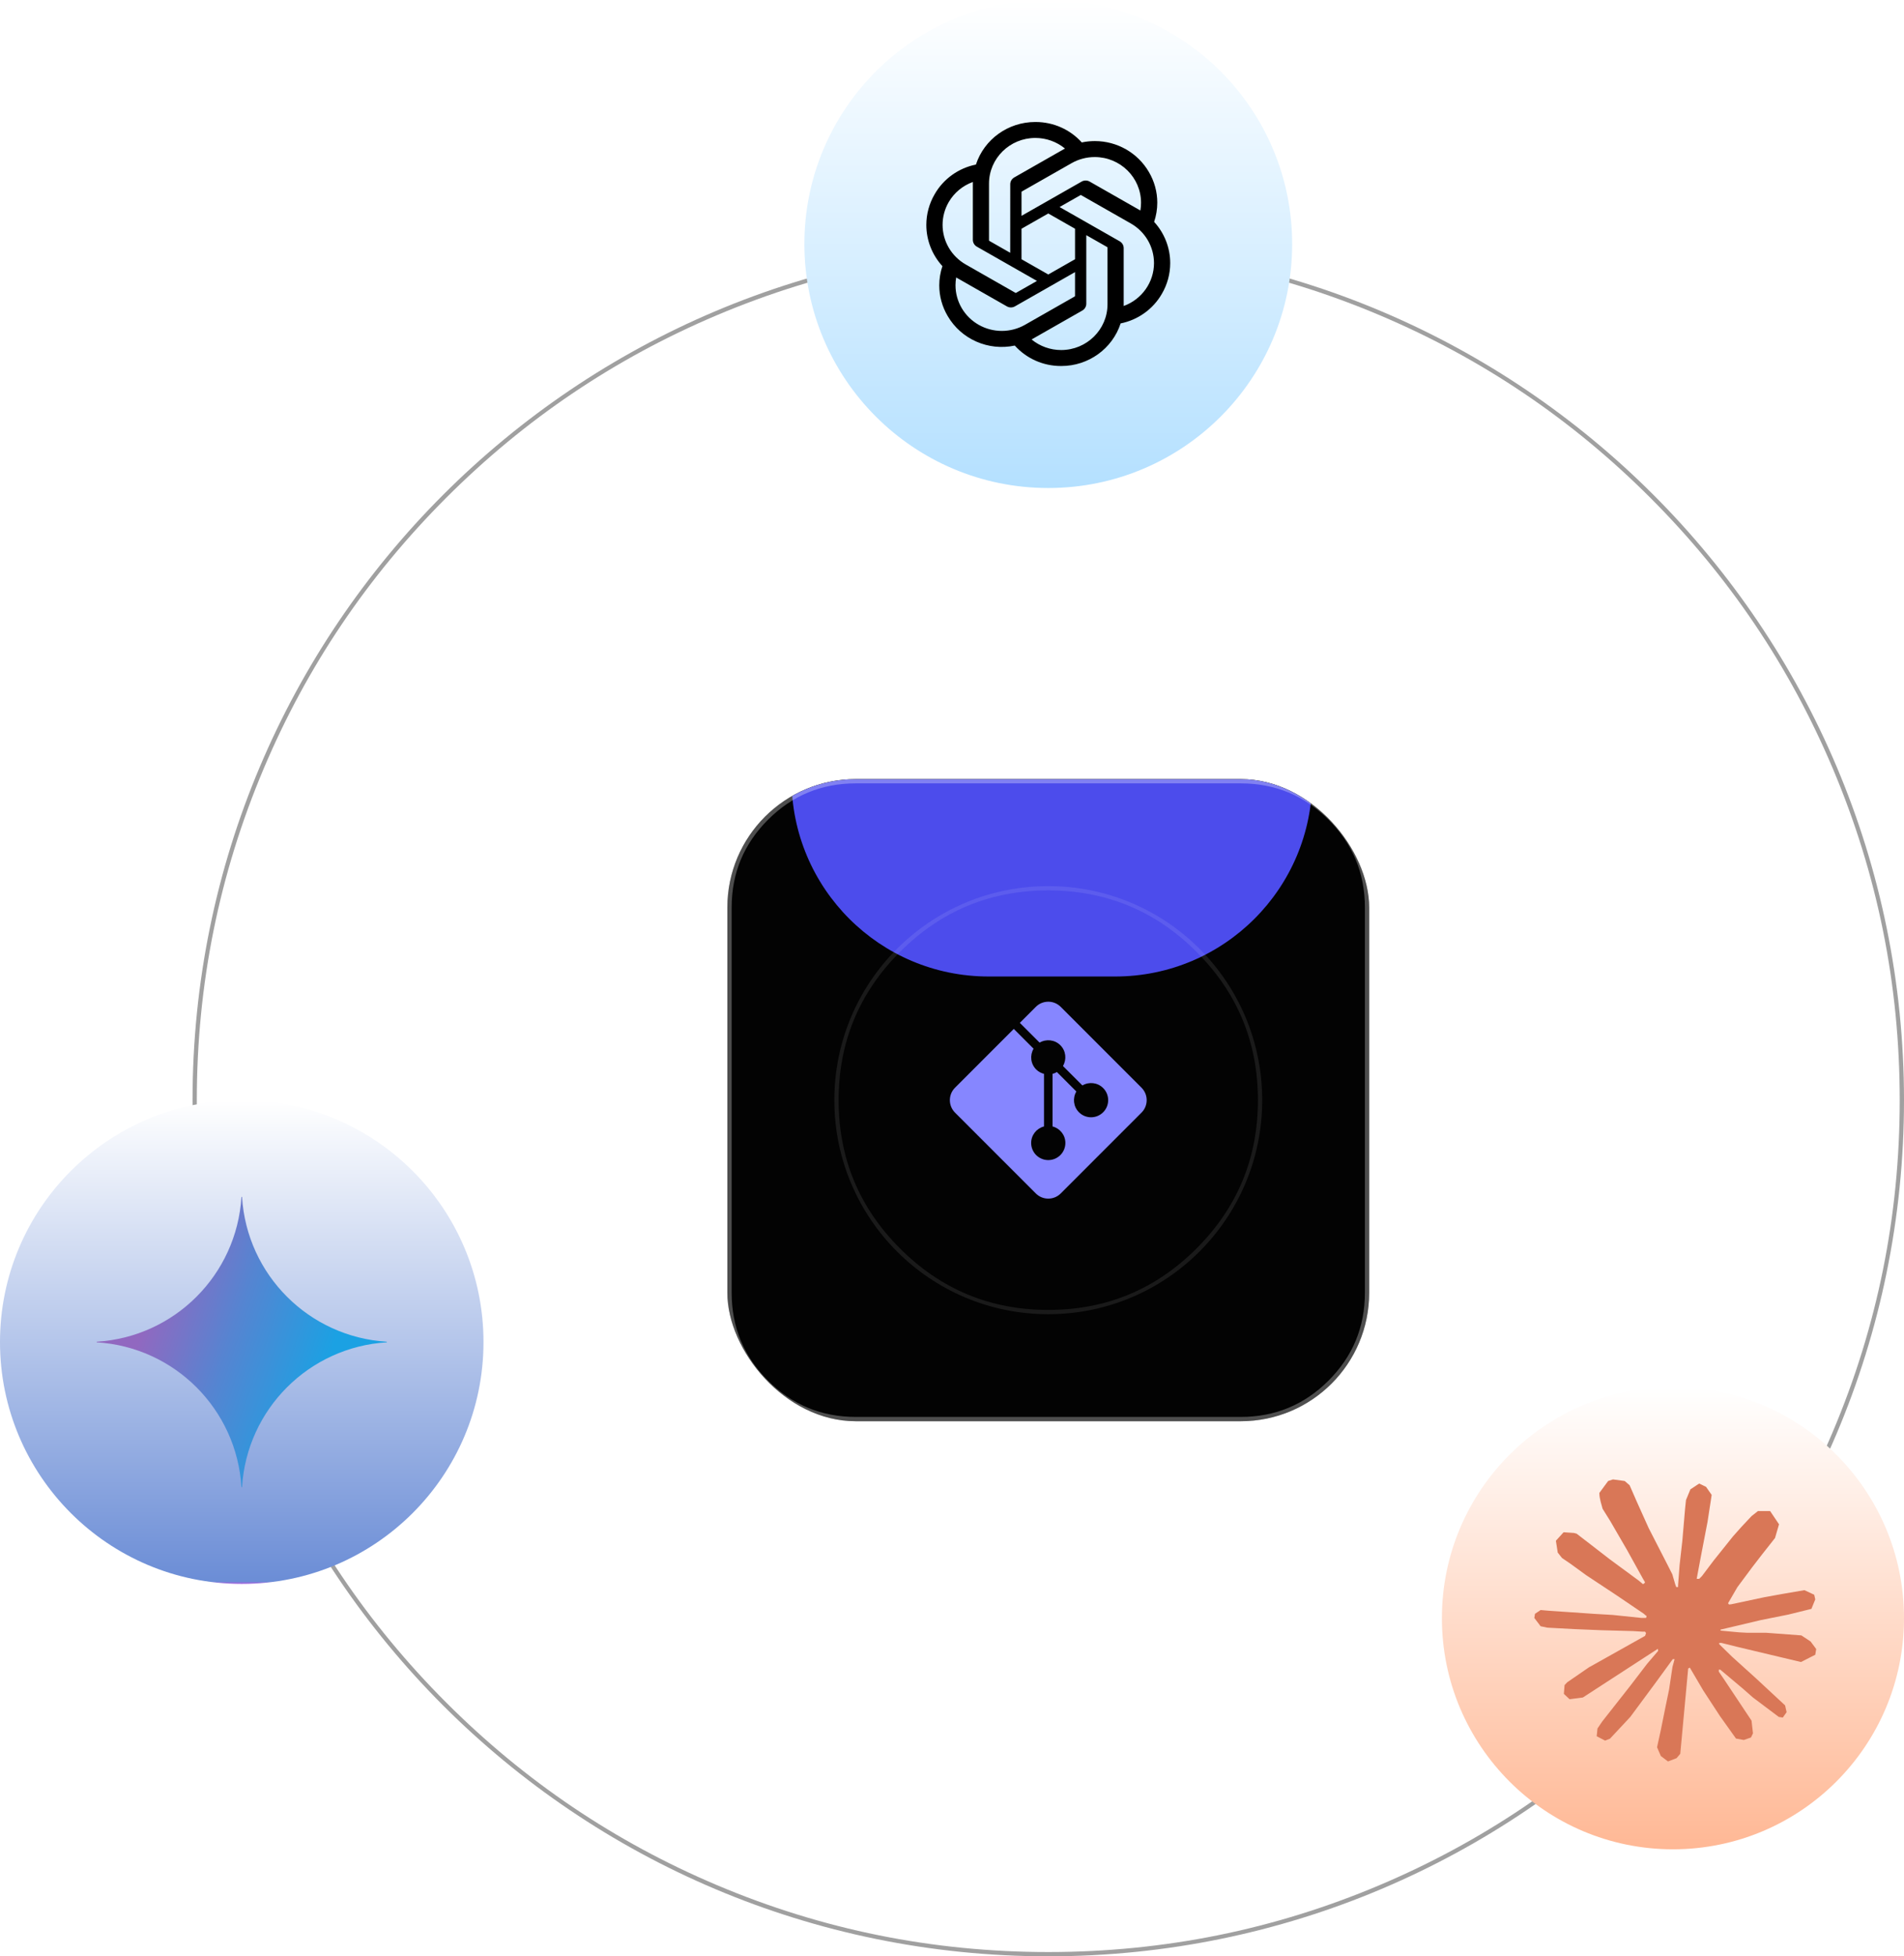 <?xml version="1.0" encoding="utf-8"?>
<svg width="445" height="457" viewBox="0 0 445 457" fill="none" xmlns="http://www.w3.org/2000/svg">
  <defs>
    <linearGradient id="gradient_1" gradientUnits="userSpaceOnUse" x1="56.5" y1="0" x2="56.5" y2="113">
      <stop offset="0" stop-color="#FFFFFF" />
      <stop offset="0.995" stop-color="#6B8DD6" />
      <stop offset="1" stop-color="#8E37D7" stop-opacity="0.769" />
    </linearGradient>
    <radialGradient id="gradient_2" gradientUnits="userSpaceOnUse" cx="0" cy="0" r="1" gradientTransform="matrix(68.362 23.117 -185.18 547.622 6.729 27.556)">
      <stop offset="0.067" stop-color="#9168C0" />
      <stop offset="0.343" stop-color="#5684D1" />
      <stop offset="0.672" stop-color="#1BA1E3" />
    </radialGradient>
    <clipPath id="clip_path_3">
      <rect width="150" height="150" rx="30" />
    </clipPath>
    <filter color-interpolation-filters="sRGB" x="-119.69" y="-90.113" width="121.69" height="92.113" id="filter_4">
      <feFlood flood-opacity="0" result="BackgroundImageFix_1" />
      <feBlend mode="normal" in="SourceGraphic" in2="BackgroundImageFix_1" result="Shape_2" />
      <feGaussianBlur stdDeviation="29.268" />
    </filter>
    <linearGradient id="gradient_5" gradientUnits="userSpaceOnUse" x1="57" y1="0" x2="57" y2="114">
      <stop offset="0" stop-color="#FFFFFF" />
      <stop offset="1" stop-color="#B4E0FF" />
    </linearGradient>
    <linearGradient id="gradient_6" gradientUnits="userSpaceOnUse" x1="54" y1="0" x2="54" y2="108">
      <stop offset="0" stop-color="#FFFFFF" />
      <stop offset="1" stop-color="#FFB895" />
    </linearGradient>
  </defs>
  <g id="Group">
    <g transform="translate(45 57)">
      <path id="Oval" d="M0 200C0 89.543 89.543 0 200 0C310.457 0 400 89.543 400 200C400 310.457 310.457 400 200 400C89.543 400 0 310.457 0 200Z" />
      <path d="M200 0C89.543 0 0 89.543 0 200C0 310.457 89.543 400 200 400C310.457 400 400 310.457 400 200C400 89.543 310.457 0 200 0ZM16.638 277.459Q1 240.488 1 200Q1 159.513 16.638 122.541Q31.743 86.829 59.286 59.286Q86.829 31.743 122.541 16.638Q159.513 1 200 1Q240.487 1 277.459 16.638Q313.173 31.743 340.714 59.286Q368.258 86.83 383.362 122.541Q399 159.512 399 200Q399 240.488 383.362 277.459Q368.258 313.172 340.714 340.714Q313.172 368.256 277.459 383.362Q240.488 399 200 399Q159.512 399 122.541 383.362Q86.83 368.258 59.286 340.714Q31.744 313.173 16.638 277.459Z" fill="#A0A0A0" fill-rule="evenodd" />
    </g>
    <g id="Group" transform="translate(0 257)">
      <path id="Oval" d="M0 56.5C0 25.296 25.296 0 56.5 0C87.704 0 113 25.296 113 56.5C113 87.704 87.704 113 56.5 113C25.296 113 0 87.704 0 56.5Z" fill="url(#gradient_1)" fill-rule="evenodd" />
      <path id="Path" d="M67.8 33.968C49.598 35.085 35.085 49.598 33.968 67.8C33.968 67.8 33.832 67.8 33.832 67.8C32.717 49.597 18.203 35.083 0 33.968C0 33.968 0 33.832 0 33.832C18.203 32.717 32.717 18.203 33.832 0C33.832 0 33.968 0 33.968 0C35.085 18.202 49.598 32.715 67.8 33.832C67.8 33.832 67.8 33.968 67.8 33.968C67.8 33.968 67.8 33.968 67.8 33.968Z" fill="url(#gradient_2)" fill-rule="evenodd" transform="translate(22.6 22.6)" />
    </g>
    <g clip-path="url(#clip_path_3)" transform="translate(170 182)">
      <rect width="150" height="150" fill="#030303" fill-rule="evenodd" />
      <path id="Rectangle" d="M75.634 0C101.073 0 121.69 20.617 121.69 46.056L121.69 46.056C121.69 71.496 101.073 92.113 75.634 92.113L46.056 92.113C20.617 92.113 0 71.496 0 46.056L0 46.056C0 20.617 20.617 0 46.056 0L75.634 0Z" fill="#4C4CEC" filter="url(#filter_4)" transform="translate(15 -46)" />
      <g transform="translate(25 25)">
        <path id="Oval" d="M0 50C0 22.386 22.386 0 50 0C77.614 0 100 22.386 100 50C100 77.614 77.614 100 50 100C22.386 100 0 77.614 0 50Z" />
        <path d="M50 0C22.386 0 0 22.386 0 50C0 77.614 22.386 100 50 100C77.614 100 100 77.614 100 50C100 22.386 77.614 0 50 0ZM15.352 84.648Q1 70.296 1 50Q1 29.703 15.352 15.352Q29.703 1 50 1Q70.296 1 84.648 15.352Q99 29.704 99 50Q99 70.296 84.648 84.648Q70.296 99 50 99Q29.704 99 15.352 84.648Z" fill="#FFFFFF" fill-rule="evenodd" fill-opacity="0.09" />
      </g>
      <path id="Path" d="M44.793 20.09C44.793 20.09 25.91 1.207 25.91 1.207C25.109 0.402 24.055 0 23 0C21.945 0 20.891 0.402 20.09 1.207C20.09 1.207 16.355 4.941 16.355 4.941C16.355 4.941 20.977 9.562 20.977 9.562C22.512 8.66 24.512 8.855 25.828 10.172C27.145 11.488 27.336 13.488 26.434 15.02C26.434 15.02 30.977 19.562 30.977 19.562C32.512 18.66 34.512 18.855 35.828 20.172C37.391 21.734 37.391 24.266 35.828 25.828C34.266 27.391 31.734 27.391 30.172 25.828C28.855 24.512 28.66 22.512 29.562 20.977C29.562 20.977 25.02 16.434 25.02 16.434C24.695 16.625 24.355 16.766 24 16.855C24 16.855 24 29.141 24 29.141C25.723 29.586 27 31.137 27 33C27 35.211 25.211 37 23 37C20.789 37 19 35.211 19 33C19 31.137 20.277 29.586 22 29.141C22 29.141 22 16.855 22 16.855C21.332 16.684 20.695 16.352 20.172 15.828C18.855 14.512 18.664 12.512 19.566 10.98C19.566 10.98 14.941 6.355 14.941 6.355C14.941 6.355 1.207 20.09 1.207 20.09C-0.402 21.695 -0.402 24.305 1.207 25.91C1.207 25.91 20.09 44.793 20.09 44.793C20.891 45.598 21.945 46 23 46C24.055 46 25.109 45.598 25.91 44.793C25.91 44.793 44.793 25.91 44.793 25.91C46.402 24.305 46.402 21.695 44.793 20.09C44.793 20.09 44.793 20.09 44.793 20.09Z" fill="#8686FF" fill-rule="evenodd" transform="translate(52 52)" />
      <path d="M150 30C150 13.429 136.571 0 120 0L30 0C13.429 0 0 13.429 0 30L0 120C0 136.571 13.429 150 30 150L120 150C136.571 150 150 136.571 150 120L150 30ZM30 1L120 1Q132.014 1 140.507 9.493Q149 17.986 149 30L149 120Q149 132.014 140.507 140.507Q132.014 149 120 149L30 149Q17.986 149 9.493 140.507Q1 132.014 1 120L1 30Q1 17.986 9.493 9.493Q17.986 1 30 1Z" fill="#FFFFFF" fill-rule="evenodd" fill-opacity="0.298" />
    </g>
    <g id="Group" transform="translate(188 0)">
      <path id="Oval" d="M0 57C0 25.52 25.52 0 57 0C88.48 0 114 25.52 114 57C114 88.48 88.48 114 57 114C25.52 114 0 88.48 0 57Z" fill="url(#gradient_5)" fill-rule="evenodd" />
      <path id="Shape" d="M53.242 23.326C53.73 21.88 53.979 20.365 53.979 18.841C53.979 16.319 53.298 13.842 52.007 11.665C49.411 7.207 44.596 4.455 39.384 4.455C38.357 4.455 37.333 4.562 36.33 4.774C33.598 1.738 29.68 8.96454e-05 25.566 0C25.566 0 25.474 0 25.474 0C25.474 0 25.44 0 25.44 0C19.128 0 13.53 4.019 11.59 9.943C7.526 10.764 4.019 13.275 1.967 16.832C0.679 19.022 0.001 21.508 0 24.04C0.002 27.604 1.342 31.035 3.76 33.674C3.272 35.12 3.023 36.635 3.023 38.159C3.023 40.681 3.704 43.158 4.996 45.335C8.148 50.749 14.484 53.535 20.672 52.226C23.404 55.262 27.322 57 31.437 57C31.437 57 31.525 57 31.525 57C31.525 57 31.562 57 31.562 57C37.878 57 43.474 52.981 45.414 47.051C49.477 46.23 52.984 43.719 55.036 40.163C56.323 37.975 57 35.49 57 32.96C57 29.404 55.662 25.973 53.244 23.332C53.244 23.332 53.244 23.331 53.244 23.331C53.244 23.331 53.242 23.326 53.242 23.326ZM31.529 53.27C31.529 53.27 31.514 53.27 31.514 53.27C28.987 53.269 26.54 52.395 24.599 50.798C24.714 50.737 24.828 50.673 24.94 50.607C24.94 50.607 36.443 44.052 36.443 44.052C37.027 43.724 37.388 43.111 37.388 42.448C37.388 42.448 37.388 26.438 37.388 26.438C37.388 26.438 42.25 29.207 42.25 29.207C42.302 29.233 42.337 29.282 42.345 29.339C42.345 29.339 42.345 42.589 42.345 42.589C42.338 48.48 37.5 53.258 31.529 53.27C31.529 53.27 31.529 53.27 31.529 53.27ZM8.268 43.469C7.318 41.848 6.818 40.009 6.817 38.136C6.817 37.526 6.871 36.913 6.976 36.312C7.062 36.362 7.211 36.452 7.318 36.513C7.318 36.513 18.821 43.068 18.821 43.068C19.404 43.404 20.127 43.404 20.71 43.068C20.71 43.068 34.754 35.067 34.754 35.067L34.754 40.607C34.754 40.607 34.754 40.617 34.754 40.617C34.754 40.671 34.728 40.722 34.684 40.754C34.684 40.754 23.056 47.378 23.056 47.378C21.411 48.312 19.546 48.804 17.648 48.805C13.78 48.804 10.206 46.771 8.268 43.468C8.268 43.468 8.268 43.469 8.268 43.469C8.268 43.469 8.268 43.469 8.268 43.469ZM5.242 18.693C6.506 16.528 8.5 14.87 10.877 14.01C10.877 14.108 10.872 14.281 10.872 14.401C10.872 14.401 10.872 27.512 10.872 27.512C10.872 27.512 10.872 27.523 10.872 27.523C10.872 28.185 11.232 28.797 11.815 29.125C11.815 29.125 25.859 37.124 25.859 37.124C25.859 37.124 20.997 39.894 20.997 39.894C20.948 39.925 20.887 39.931 20.833 39.908C20.833 39.908 9.204 33.279 9.204 33.279C5.858 31.367 3.798 27.841 3.798 24.026C3.799 22.155 4.297 20.316 5.242 18.694C5.242 18.694 5.242 18.693 5.242 18.693C5.242 18.693 5.242 18.693 5.242 18.693ZM45.187 27.864L31.144 19.864C31.144 19.864 36.006 17.096 36.006 17.096C36.055 17.064 36.116 17.058 36.17 17.081C36.17 17.081 47.799 23.705 47.799 23.705C51.147 25.614 53.21 29.14 53.211 32.956C53.211 37.431 50.381 41.435 46.125 42.981C46.125 42.981 46.125 29.478 46.125 29.478C46.126 29.473 46.126 29.468 46.126 29.463C46.126 28.802 45.767 28.193 45.187 27.864C45.187 27.864 45.187 27.864 45.187 27.864ZM50.026 20.678C49.913 20.61 49.799 20.543 49.685 20.478C49.685 20.478 38.182 13.922 38.182 13.922C37.895 13.757 37.569 13.67 37.237 13.67C36.906 13.67 36.58 13.757 36.293 13.922C36.293 13.922 22.249 21.922 22.249 21.922L22.249 16.383C22.249 16.383 22.249 16.373 22.249 16.373C22.249 16.319 22.275 16.268 22.319 16.236C22.319 16.236 33.947 9.617 33.947 9.617C35.592 8.682 37.457 8.189 39.355 8.189C45.334 8.189 50.182 12.973 50.182 18.872C50.182 19.477 50.13 20.081 50.026 20.678C50.026 20.678 50.026 20.679 50.026 20.679C50.026 20.679 50.026 20.678 50.026 20.678ZM19.606 30.552C19.606 30.552 14.743 27.782 14.743 27.782C14.691 27.757 14.656 27.708 14.648 27.651C14.648 27.651 14.648 14.401 14.648 14.401C14.651 8.505 19.5 3.726 25.476 3.726C28.007 3.726 30.458 4.601 32.403 6.198C32.316 6.245 32.163 6.329 32.062 6.389C32.062 6.389 20.559 12.944 20.559 12.944C19.975 13.273 19.614 13.885 19.614 14.548C19.614 14.548 19.614 14.558 19.614 14.558L19.606 30.552L19.606 30.552ZM22.247 24.934L28.501 21.37L34.756 24.932L34.756 32.058L28.501 35.62L22.247 32.058L22.247 24.934L22.247 24.934Z" fill="#000000" transform="translate(28.5 28.5)" />
    </g>
    <g id="Group" transform="translate(337 324)">
      <path id="Oval" d="M0 54C0 24.177 24.177 0 54 0C83.823 0 108 24.177 108 54C108 83.823 83.823 108 54 108C24.177 108 0 83.823 0 54Z" fill="url(#gradient_6)" fill-rule="evenodd" />
      <path id="path147" d="M12.923 43.81L25.887 36.541L26.105 35.91L25.887 35.559L25.255 35.559L23.088 35.425L15.681 35.225L9.258 34.959L3.034 34.625L1.468 34.292L0 32.358L0.151 31.393L1.468 30.508L3.354 30.673L7.523 30.957L13.777 31.388L18.315 31.655L25.037 32.353L26.105 32.353L26.256 31.922L25.891 31.655L25.606 31.388L19.134 27.005L12.127 22.372L8.457 19.704L6.473 18.353L5.472 17.086L5.04 14.32L6.842 12.338L9.262 12.502L9.88 12.666L12.332 14.552L17.568 18.602L24.405 23.635L25.406 24.466L25.807 24.181L25.855 23.981L25.406 23.23L21.687 16.512L17.719 9.679L15.953 6.847C15.953 6.847 15.486 5.148 15.486 5.148C15.321 4.45 15.201 3.864 15.201 3.148C15.201 3.148 17.252 0.365 17.252 0.365L18.386 0L21.122 0.365L22.274 1.365L23.974 5.251L26.727 11.368L30.998 19.687L32.248 22.154L32.916 24.439L33.165 25.137L33.596 25.137L33.596 24.737L33.948 20.051L34.597 14.298L35.229 6.896L35.447 4.811L36.479 2.312L38.53 0.96L40.131 1.725L41.448 3.61L41.266 4.828L40.483 9.914L38.948 17.882L37.947 23.217L38.53 23.217L39.197 22.55L41.897 18.966L46.435 13.298L48.437 11.048L50.772 8.563L52.272 7.38L55.105 7.38L57.192 10.479L56.258 13.68L53.339 17.379L50.919 20.514L47.449 25.182L45.283 28.916L45.483 29.214L45.999 29.165L53.837 27.498L58.073 26.733L63.126 25.866L65.413 26.933L65.662 28.018L64.763 30.237L59.358 31.571L53.019 32.838L43.579 35.07L43.463 35.154L43.597 35.319L47.85 35.719L49.669 35.816L54.122 35.816L62.414 36.434L64.581 37.866L65.88 39.618L65.662 40.952L62.325 42.65L57.824 41.583L47.316 39.084L43.712 38.186L43.214 38.186L43.214 38.484L46.217 41.418L51.72 46.385L58.611 52.787L58.962 54.369L58.077 55.619L57.143 55.485L51.088 50.933L48.753 48.883L43.463 44.433L43.112 44.433L43.112 44.9L44.331 46.682L50.768 56.352L51.102 59.318L50.635 60.283L48.966 60.865L47.133 60.532L43.365 55.245L39.477 49.292L36.341 43.957L35.958 44.175L34.108 64.097L33.24 65.115L31.238 65.88L29.57 64.613L28.685 62.563L29.57 58.513L30.638 53.227L31.505 49.025L32.288 43.806L32.755 42.072L32.724 41.956L32.342 42.005L28.405 47.407L22.417 55.494L17.679 60.563L16.544 61.012L14.578 59.994L14.761 58.175L15.859 56.557L22.417 48.221L26.372 43.054L28.925 40.071L28.907 39.64L28.756 39.64L11.34 50.942L8.239 51.342L6.904 50.093L7.069 48.043L7.701 47.376L12.937 43.775L12.919 43.793L12.923 43.81Z" fill="#D97757" fill-rule="evenodd" transform="translate(21.6 21.6)" />
    </g>
  </g>
</svg>